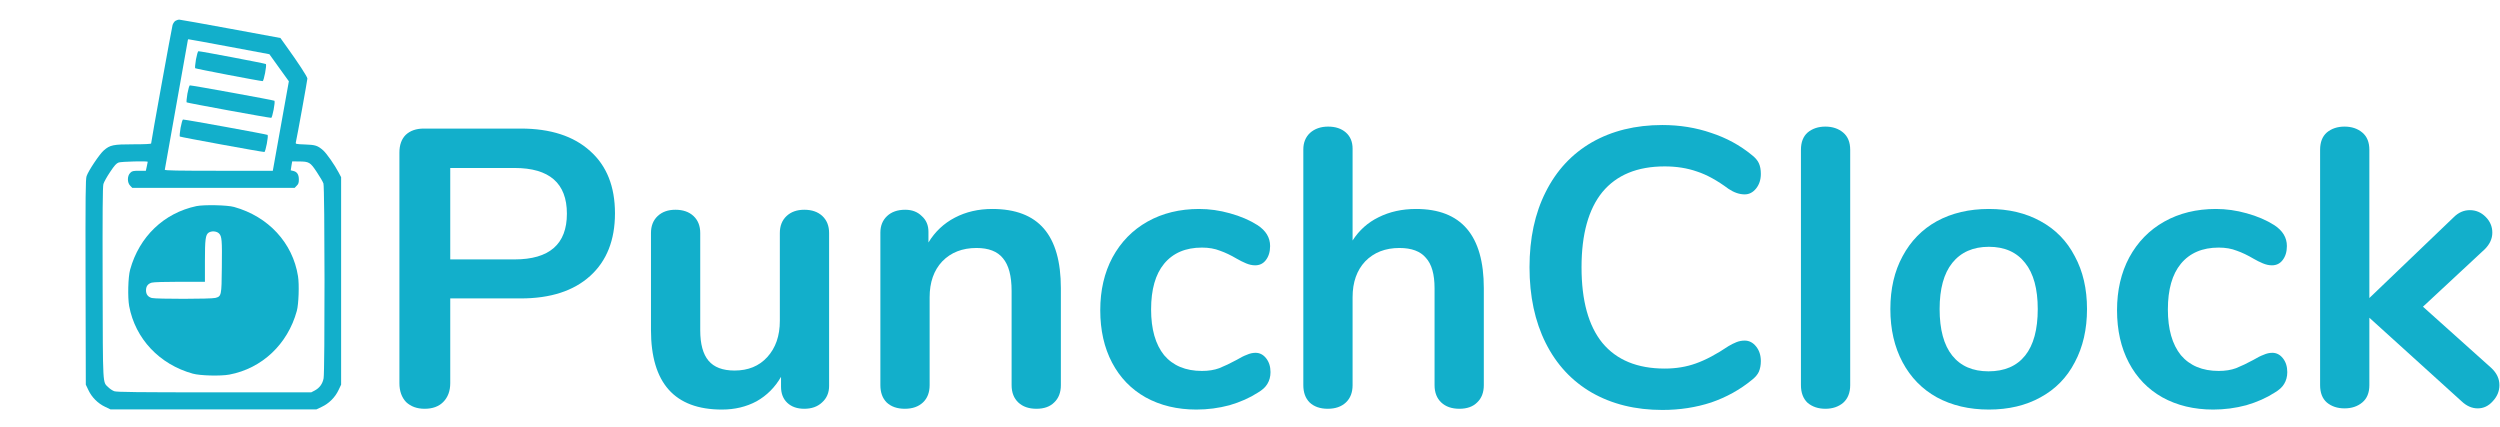 <svg width="609" height="104" viewBox="0 0 609 104" fill="none" xmlns="http://www.w3.org/2000/svg">
<path d="M42.702 5.096C42.453 5.262 42.162 5.72 42.037 6.094C41.85 6.718 36.816 34.466 36.816 34.944C36.816 35.069 35.36 35.152 32.51 35.152C27.581 35.152 26.79 35.318 25.272 36.65C24.232 37.565 21.528 41.6 21.091 42.91C20.842 43.659 20.8 47.32 20.842 68.744L20.904 93.704L21.549 95.056C22.36 96.782 23.858 98.28 25.584 99.091L26.936 99.736H52H77.064L78.416 99.091C80.142 98.28 81.64 96.782 82.451 95.056L83.096 93.704V68.432V43.16L82.493 42.016C81.536 40.186 79.56 37.378 78.749 36.65C77.397 35.464 76.835 35.277 74.318 35.194C72.051 35.11 71.968 35.09 72.072 34.653C72.426 33.093 74.88 19.49 74.88 19.136C74.88 18.699 72.571 15.184 69.722 11.232L68.307 9.256L56.243 7.03C49.629 5.803 43.971 4.805 43.68 4.784C43.389 4.784 42.952 4.93 42.702 5.096ZM55.848 11.378L65.624 13.208L67.995 16.515L70.366 19.802L68.411 30.701L66.456 41.6H53.31C43.264 41.6 40.144 41.538 40.144 41.35C40.144 41.226 41.413 34.112 42.952 25.563C44.491 16.994 45.76 9.901 45.76 9.776C45.76 9.672 45.822 9.568 45.926 9.568C46.01 9.547 50.482 10.379 55.848 11.378ZM35.984 39.416C35.984 39.458 35.88 39.978 35.755 40.56L35.526 41.6H33.883C32.406 41.6 32.157 41.662 31.72 42.12C30.971 42.848 30.971 44.512 31.72 45.24L32.219 45.76H52H71.781L72.28 45.24C72.696 44.845 72.8 44.533 72.8 43.722C72.8 42.515 72.363 41.85 71.448 41.642L70.824 41.496L70.99 40.394L71.178 39.312L72.758 39.333C75.296 39.333 75.587 39.52 77.168 41.912C77.938 43.056 78.666 44.304 78.79 44.699C79.123 45.614 79.144 90.48 78.832 92.144C78.582 93.496 77.854 94.494 76.69 95.118L75.816 95.576H52.208C33.634 95.576 28.434 95.514 27.851 95.306C27.435 95.16 26.79 94.744 26.416 94.37C24.981 92.955 25.064 94.744 25.002 68.952C24.96 51.896 25.002 45.427 25.189 44.824C25.314 44.366 26.042 43.056 26.811 41.912C27.914 40.248 28.35 39.79 28.912 39.582C29.598 39.354 35.984 39.187 35.984 39.416Z" fill="#12AFCB"/>
<path d="M47.736 14.477C47.549 15.579 47.466 16.536 47.549 16.619C47.715 16.765 63.44 19.781 63.981 19.76C64.272 19.76 65.021 15.829 64.771 15.6C64.605 15.454 48.88 12.459 48.339 12.48C48.194 12.48 47.944 13.354 47.736 14.477Z" fill="#12AFCB"/>
<path d="M45.656 22.797C45.469 23.899 45.386 24.856 45.469 24.939C45.635 25.085 65.499 28.725 66.061 28.704C66.352 28.704 67.101 24.773 66.851 24.544C66.685 24.398 46.821 20.779 46.259 20.8C46.114 20.8 45.864 21.674 45.656 22.797Z" fill="#12AFCB"/>
<path d="M43.992 31.117C43.805 32.219 43.722 33.176 43.805 33.259C43.971 33.405 63.856 37.045 64.397 37.024C64.688 37.024 65.437 33.093 65.187 32.864C65.021 32.718 45.157 29.099 44.595 29.12C44.45 29.12 44.2 29.994 43.992 31.117Z" fill="#12AFCB"/>
<path d="M47.84 50.211C39.936 51.896 33.925 57.637 31.699 65.686C31.2 67.454 31.075 72.467 31.47 74.589C32.968 82.534 38.854 88.774 46.966 91.021C48.734 91.52 53.747 91.645 55.869 91.25C63.814 89.752 70.075 83.866 72.301 75.754C72.758 74.131 72.925 69.264 72.592 67.267C71.302 59.155 65.374 52.749 57.034 50.419C55.39 49.941 49.67 49.837 47.84 50.211ZM53.352 56.867C54.038 57.574 54.122 58.386 54.038 65.208C53.976 72.03 53.934 72.176 52.478 72.571C51.438 72.862 38.022 72.862 36.982 72.592C36.026 72.322 35.568 71.698 35.568 70.72C35.568 69.742 36.026 69.118 36.982 68.848C37.419 68.723 40.29 68.64 43.846 68.64H49.92V63.586C49.92 58.282 50.066 57.2 50.814 56.68C51.522 56.202 52.77 56.285 53.352 56.867Z" fill="#12AFCB"/>
<path d="M103.44 99.576C101.584 99.576 100.08 99.032 98.928 97.944C97.84 96.792 97.296 95.256 97.296 93.336V37.176C97.296 35.32 97.808 33.88 98.832 32.856C99.92 31.832 101.392 31.32 103.248 31.32H126.864C134.096 31.32 139.728 33.144 143.76 36.792C147.792 40.376 149.808 45.432 149.808 51.96C149.808 58.488 147.792 63.576 143.76 67.224C139.728 70.872 134.096 72.696 126.864 72.696H109.68V93.336C109.68 95.256 109.104 96.792 107.952 97.944C106.864 99.032 105.36 99.576 103.44 99.576ZM125.328 63.192C133.84 63.192 138.096 59.48 138.096 52.056C138.096 44.632 133.84 40.92 125.328 40.92H109.68V63.192H125.328Z" fill="#12AFCB"/>
<path d="M195.921 51.096C197.777 51.096 199.249 51.608 200.337 52.632C201.425 53.656 201.969 55.032 201.969 56.76V94.008C201.969 95.672 201.393 97.016 200.241 98.04C199.153 99.064 197.713 99.576 195.921 99.576C194.193 99.576 192.817 99.096 191.793 98.136C190.769 97.176 190.257 95.864 190.257 94.2V91.8C188.785 94.36 186.801 96.344 184.305 97.752C181.809 99.096 178.993 99.768 175.857 99.768C164.337 99.768 158.577 93.304 158.577 80.376V56.76C158.577 55.032 159.121 53.656 160.209 52.632C161.297 51.608 162.737 51.096 164.529 51.096C166.385 51.096 167.857 51.608 168.945 52.632C170.033 53.656 170.577 55.032 170.577 56.76V80.472C170.577 83.8 171.249 86.264 172.593 87.864C173.937 89.464 176.049 90.264 178.929 90.264C182.257 90.264 184.913 89.176 186.897 87C188.945 84.76 189.969 81.816 189.969 78.168V56.76C189.969 55.032 190.513 53.656 191.601 52.632C192.689 51.608 194.129 51.096 195.921 51.096Z" fill="#12AFCB"/>
<path d="M241.723 50.904C247.355 50.904 251.547 52.504 254.299 55.704C257.051 58.904 258.427 63.736 258.427 70.2V93.816C258.427 95.608 257.883 97.016 256.795 98.04C255.771 99.064 254.331 99.576 252.475 99.576C250.619 99.576 249.147 99.064 248.059 98.04C246.971 97.016 246.427 95.608 246.427 93.816V70.872C246.427 67.224 245.723 64.568 244.315 62.904C242.971 61.24 240.827 60.408 237.883 60.408C234.427 60.408 231.643 61.496 229.531 63.672C227.483 65.848 226.459 68.76 226.459 72.408V93.816C226.459 95.608 225.915 97.016 224.827 98.04C223.739 99.064 222.267 99.576 220.411 99.576C218.555 99.576 217.083 99.064 215.995 98.04C214.971 97.016 214.459 95.608 214.459 93.816V56.664C214.459 55 215.003 53.656 216.091 52.632C217.179 51.608 218.651 51.096 220.507 51.096C222.171 51.096 223.515 51.608 224.539 52.632C225.627 53.592 226.171 54.872 226.171 56.472V59.064C227.771 56.44 229.915 54.424 232.603 53.016C235.291 51.608 238.331 50.904 241.723 50.904Z" fill="#12AFCB"/>
<path d="M291.447 99.768C286.775 99.768 282.647 98.776 279.063 96.792C275.543 94.808 272.823 91.992 270.903 88.344C268.983 84.696 268.023 80.44 268.023 75.576C268.023 70.712 269.015 66.424 270.999 62.712C273.047 58.936 275.895 56.024 279.543 53.976C283.191 51.928 287.383 50.904 292.119 50.904C294.615 50.904 297.111 51.256 299.607 51.96C302.167 52.664 304.407 53.624 306.327 54.84C308.375 56.184 309.399 57.88 309.399 59.928C309.399 61.336 309.047 62.488 308.343 63.384C307.703 64.216 306.839 64.632 305.751 64.632C305.047 64.632 304.311 64.472 303.543 64.152C302.775 63.832 302.007 63.448 301.239 63C299.831 62.168 298.487 61.528 297.207 61.08C295.927 60.568 294.455 60.312 292.791 60.312C288.823 60.312 285.751 61.624 283.575 64.248C281.463 66.808 280.407 70.52 280.407 75.384C280.407 80.184 281.463 83.896 283.575 86.52C285.751 89.08 288.823 90.36 292.791 90.36C294.391 90.36 295.799 90.136 297.015 89.688C298.295 89.176 299.703 88.504 301.239 87.672C302.199 87.096 303.031 86.68 303.735 86.424C304.439 86.104 305.143 85.944 305.847 85.944C306.871 85.944 307.735 86.392 308.439 87.288C309.143 88.184 309.495 89.304 309.495 90.648C309.495 91.736 309.239 92.696 308.727 93.528C308.279 94.296 307.511 95 306.423 95.64C304.439 96.92 302.135 97.944 299.511 98.712C296.887 99.416 294.199 99.768 291.447 99.768Z" fill="#12AFCB"/>
<path d="M344.946 50.904C355.954 50.904 361.458 57.336 361.458 70.2V93.816C361.458 95.608 360.914 97.016 359.826 98.04C358.802 99.064 357.362 99.576 355.506 99.576C353.65 99.576 352.178 99.064 351.09 98.04C350.002 97.016 349.458 95.608 349.458 93.816V70.2C349.458 66.808 348.754 64.344 347.346 62.808C346.002 61.208 343.858 60.408 340.914 60.408C337.458 60.408 334.674 61.496 332.562 63.672C330.514 65.848 329.49 68.76 329.49 72.408V93.816C329.49 95.608 328.946 97.016 327.858 98.04C326.77 99.064 325.298 99.576 323.442 99.576C321.586 99.576 320.114 99.064 319.026 98.04C318.002 97.016 317.49 95.608 317.49 93.816V36.408C317.49 34.744 318.034 33.4 319.122 32.376C320.274 31.352 321.746 30.84 323.538 30.84C325.33 30.84 326.77 31.32 327.858 32.28C328.946 33.24 329.49 34.552 329.49 36.216V58.584C331.09 56.088 333.202 54.2 335.826 52.92C338.514 51.576 341.554 50.904 344.946 50.904Z" fill="#12AFCB"/>
<path d="M404.942 99.864C398.414 99.864 392.686 98.456 387.758 95.64C382.894 92.824 379.15 88.792 376.526 83.544C373.902 78.296 372.59 72.152 372.59 65.112C372.59 58.072 373.902 51.96 376.526 46.776C379.15 41.528 382.894 37.496 387.758 34.68C392.686 31.864 398.414 30.456 404.942 30.456C409.166 30.456 413.134 31.096 416.846 32.376C420.558 33.592 423.854 35.384 426.734 37.752C427.566 38.392 428.142 39.064 428.462 39.768C428.782 40.472 428.942 41.336 428.942 42.36C428.942 43.768 428.558 44.952 427.79 45.912C427.022 46.872 426.094 47.352 425.006 47.352C423.726 47.352 422.414 46.904 421.07 46.008C418.318 43.96 415.758 42.552 413.39 41.784C411.022 40.952 408.398 40.536 405.518 40.536C398.862 40.536 393.806 42.616 390.35 46.776C386.958 50.936 385.262 57.048 385.262 65.112C385.262 73.24 386.958 79.384 390.35 83.544C393.806 87.704 398.862 89.784 405.518 89.784C408.27 89.784 410.798 89.368 413.102 88.536C415.47 87.704 418.126 86.296 421.07 84.312C421.71 83.928 422.35 83.608 422.99 83.352C423.63 83.096 424.302 82.968 425.006 82.968C426.094 82.968 427.022 83.448 427.79 84.408C428.558 85.368 428.942 86.552 428.942 87.96C428.942 88.92 428.782 89.784 428.462 90.552C428.142 91.256 427.566 91.928 426.734 92.568C423.854 94.936 420.558 96.76 416.846 98.04C413.134 99.256 409.166 99.864 404.942 99.864Z" fill="#12AFCB"/>
<path d="M444.661 99.576C442.933 99.576 441.493 99.096 440.341 98.136C439.253 97.112 438.709 95.672 438.709 93.816V36.504C438.709 34.648 439.253 33.24 440.341 32.28C441.493 31.32 442.933 30.84 444.661 30.84C446.389 30.84 447.829 31.32 448.981 32.28C450.133 33.24 450.709 34.648 450.709 36.504V93.816C450.709 95.672 450.133 97.112 448.981 98.136C447.829 99.096 446.389 99.576 444.661 99.576Z" fill="#12AFCB"/>
<path d="M484.492 99.768C479.692 99.768 475.468 98.776 471.82 96.792C468.236 94.808 465.452 91.96 463.468 88.248C461.484 84.536 460.492 80.216 460.492 75.288C460.492 70.36 461.484 66.072 463.468 62.424C465.452 58.712 468.236 55.864 471.82 53.88C475.468 51.896 479.692 50.904 484.492 50.904C489.292 50.904 493.484 51.896 497.068 53.88C500.716 55.864 503.5 58.712 505.42 62.424C507.404 66.072 508.396 70.36 508.396 75.288C508.396 80.216 507.404 84.536 505.42 88.248C503.5 91.96 500.716 94.808 497.068 96.792C493.484 98.776 489.292 99.768 484.492 99.768ZM484.396 90.456C488.3 90.456 491.276 89.176 493.324 86.616C495.372 84.056 496.396 80.28 496.396 75.288C496.396 70.36 495.372 66.616 493.324 64.056C491.276 61.432 488.332 60.12 484.492 60.12C480.652 60.12 477.676 61.432 475.564 64.056C473.516 66.616 472.492 70.36 472.492 75.288C472.492 80.28 473.516 84.056 475.564 86.616C477.612 89.176 480.556 90.456 484.396 90.456Z" fill="#12AFCB"/>
<path d="M539.134 99.768C534.462 99.768 530.335 98.776 526.75 96.792C523.23 94.808 520.51 91.992 518.59 88.344C516.67 84.696 515.71 80.44 515.71 75.576C515.71 70.712 516.702 66.424 518.686 62.712C520.734 58.936 523.582 56.024 527.23 53.976C530.879 51.928 535.07 50.904 539.806 50.904C542.302 50.904 544.798 51.256 547.294 51.96C549.854 52.664 552.094 53.624 554.014 54.84C556.062 56.184 557.086 57.88 557.086 59.928C557.086 61.336 556.734 62.488 556.03 63.384C555.39 64.216 554.527 64.632 553.439 64.632C552.734 64.632 551.999 64.472 551.23 64.152C550.462 63.832 549.694 63.448 548.926 63C547.518 62.168 546.174 61.528 544.895 61.08C543.615 60.568 542.142 60.312 540.478 60.312C536.51 60.312 533.438 61.624 531.262 64.248C529.15 66.808 528.094 70.52 528.094 75.384C528.094 80.184 529.15 83.896 531.262 86.52C533.438 89.08 536.51 90.36 540.478 90.36C542.078 90.36 543.486 90.136 544.702 89.688C545.982 89.176 547.39 88.504 548.926 87.672C549.886 87.096 550.718 86.68 551.422 86.424C552.126 86.104 552.83 85.944 553.534 85.944C554.558 85.944 555.422 86.392 556.126 87.288C556.831 88.184 557.182 89.304 557.182 90.648C557.182 91.736 556.926 92.696 556.414 93.528C555.966 94.296 555.199 95 554.111 95.64C552.126 96.92 549.822 97.944 547.198 98.712C544.574 99.416 541.887 99.768 539.134 99.768Z" fill="#12AFCB"/>
<path d="M606.938 89.688C608.217 90.904 608.857 92.28 608.857 93.816C608.857 95.288 608.314 96.6 607.225 97.752C606.202 98.904 604.985 99.48 603.577 99.48C602.169 99.48 600.857 98.904 599.641 97.752L577.177 77.4V93.816C577.177 95.672 576.602 97.08 575.449 98.04C574.297 99 572.857 99.48 571.129 99.48C569.401 99.48 567.961 99 566.809 98.04C565.721 97.08 565.177 95.672 565.177 93.816V36.504C565.177 34.648 565.721 33.24 566.809 32.28C567.961 31.32 569.401 30.84 571.129 30.84C572.857 30.84 574.297 31.32 575.449 32.28C576.602 33.24 577.177 34.648 577.177 36.504V72.6L597.721 52.92C598.874 51.768 600.186 51.192 601.658 51.192C603.129 51.192 604.409 51.736 605.497 52.824C606.586 53.912 607.129 55.192 607.129 56.664C607.129 58.136 606.521 59.48 605.305 60.696L590.233 74.712L606.938 89.688Z" fill="#12AFCB"/>
</svg>
